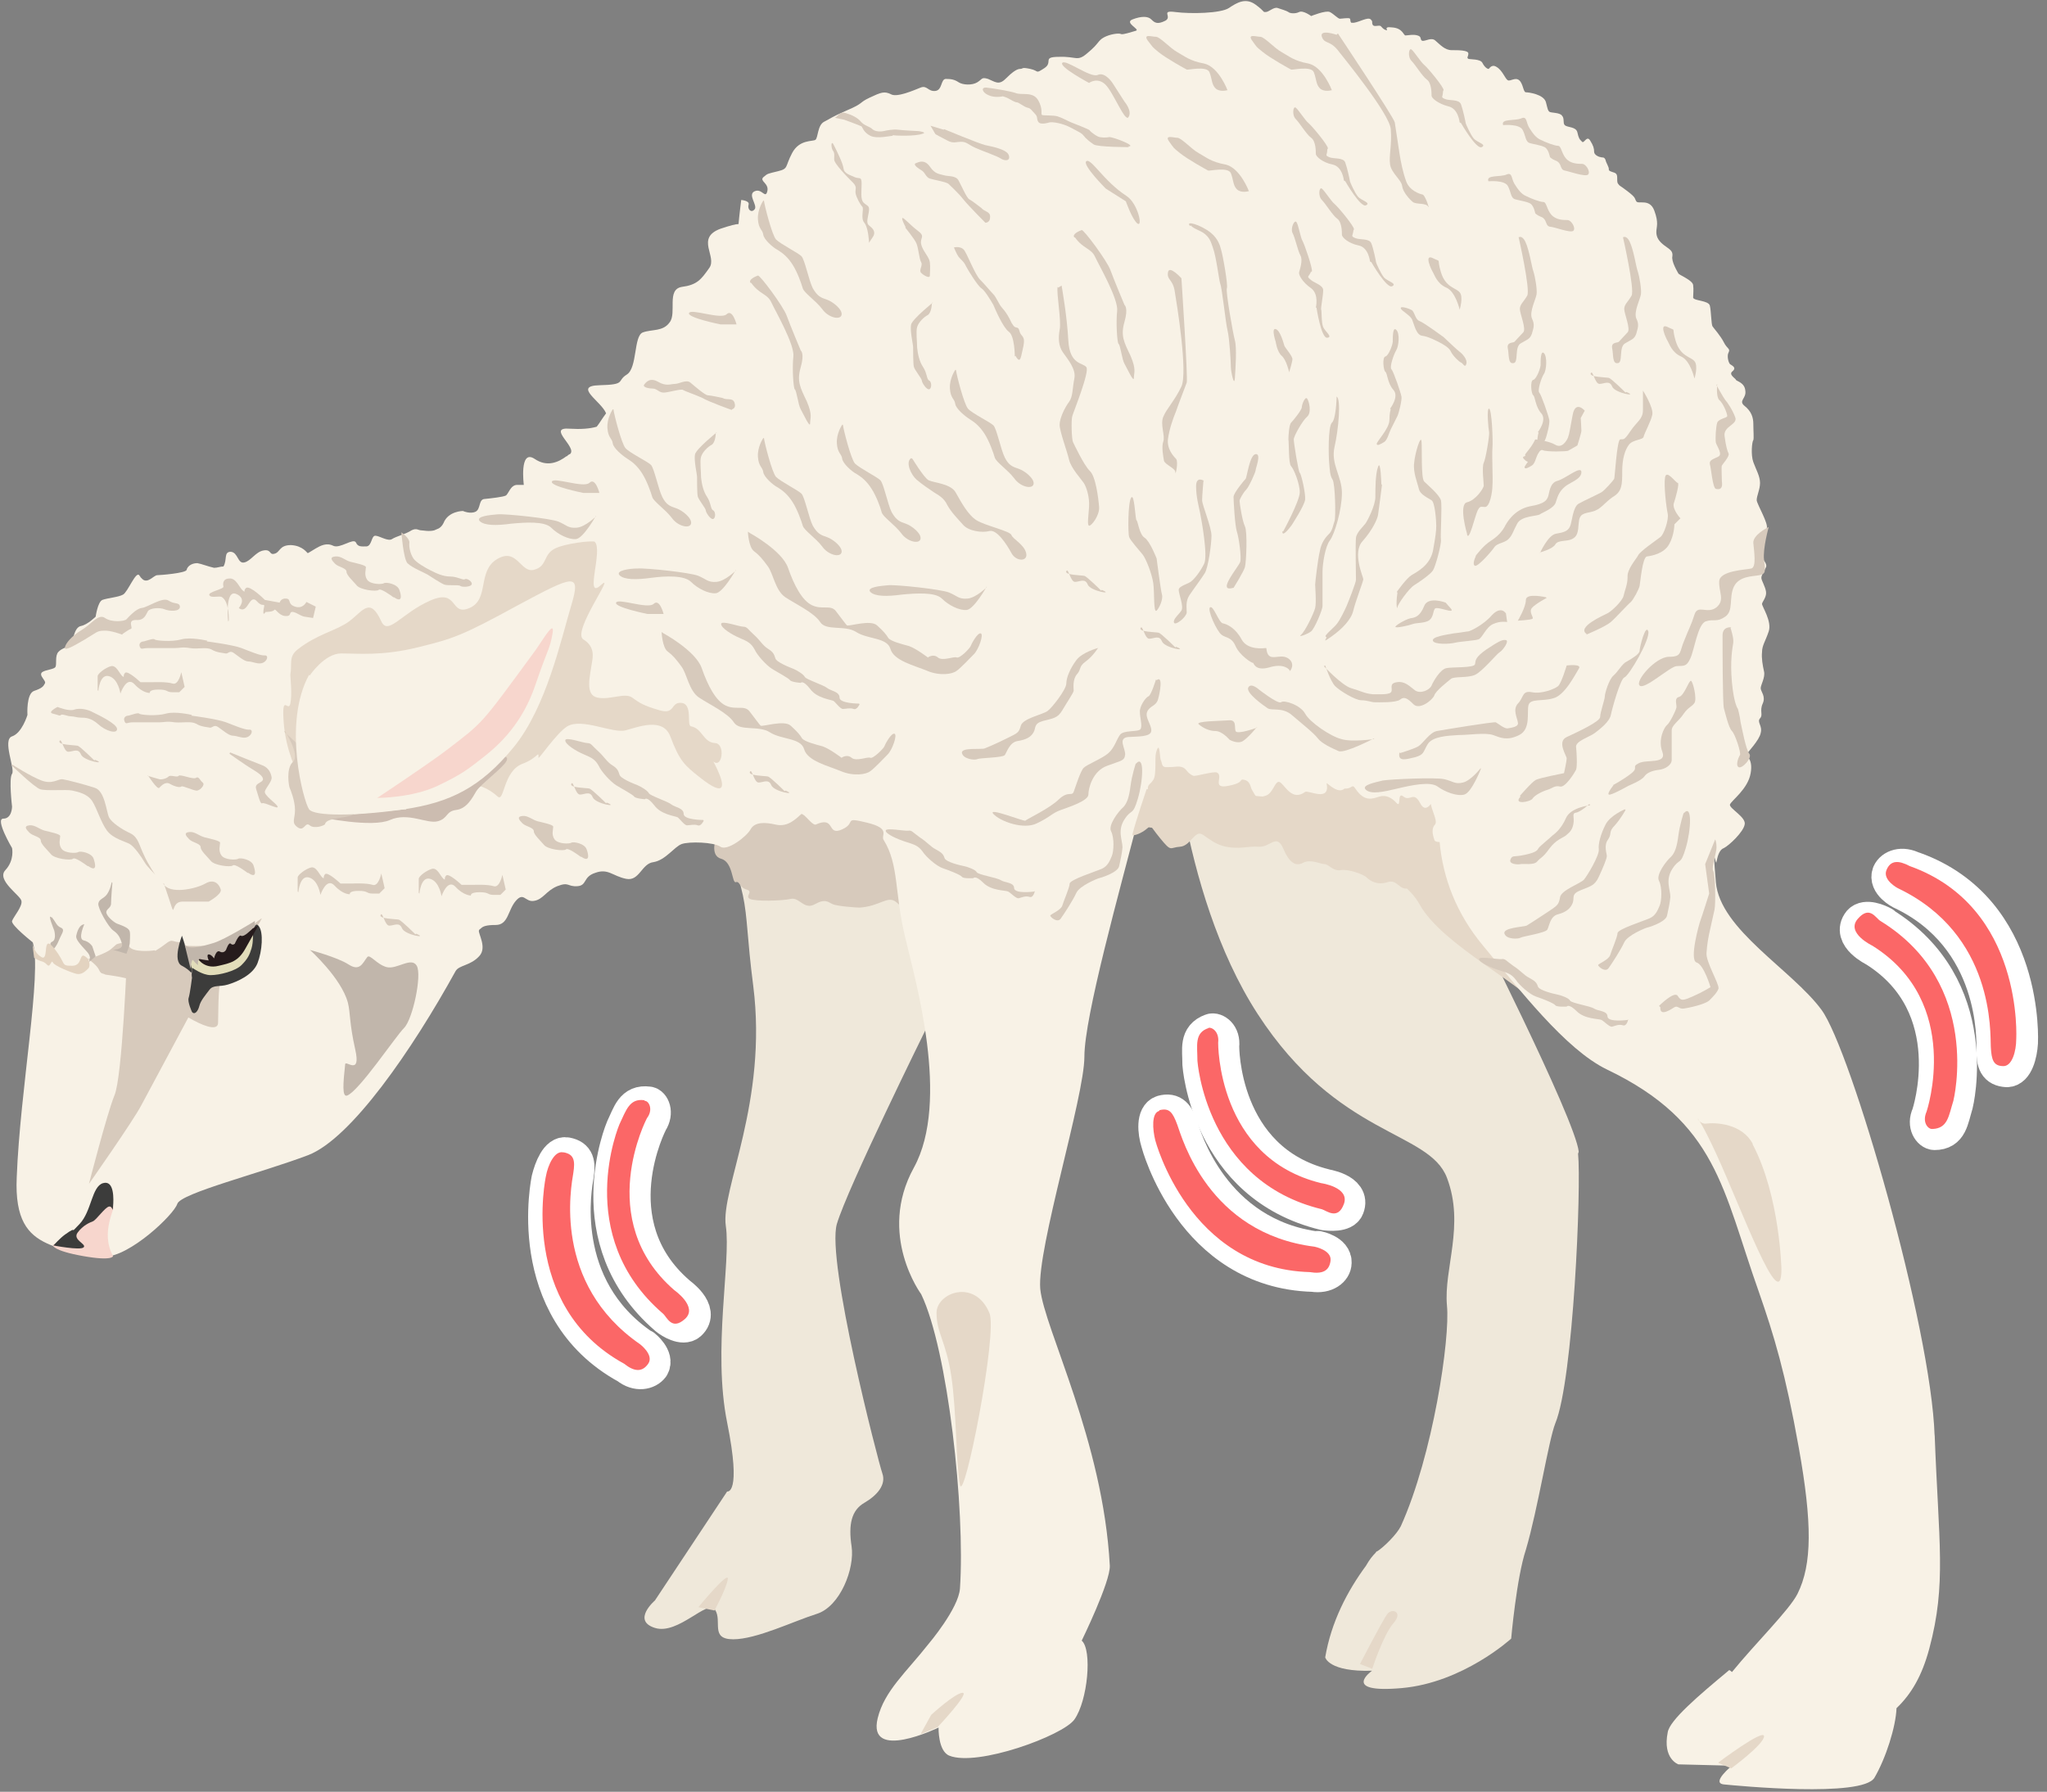 <?xml version="1.0" encoding="UTF-8"?>
<svg id="Livello_1" data-name="Livello 1" xmlns="http://www.w3.org/2000/svg" version="1.1" viewBox="0 0 306 267.9">
  <rect x="0" y="0" width="306" height="267.9" fill="#808080" stroke="none"/>
  <defs>
    <style>
      .cls-1 {
        fill: #ccbcb0;
      }

      .cls-1, .cls-2, .cls-3, .cls-4, .cls-5, .cls-6, .cls-7, .cls-8, .cls-9, .cls-10, .cls-11, .cls-12 {
        stroke-width: 0px;
      }

      .cls-2 {
        fill: #d7cabc;
      }

      .cls-3 {
        fill: #3c3c3b;
      }

      .cls-4 {
        fill: #f7d6cd;
      }

      .cls-5 {
        fill: #f8f2e6;
      }

      .cls-6 {
        fill: #e5d8c8;
      }

      .cls-7 {
        fill: #fb6767;
      }

      .cls-13 {
        fill: none;
        stroke: #fff;
        stroke-linecap: round;
        stroke-linejoin: round;
        stroke-width: 5.3px;
      }

      .cls-8 {
        fill: #261b1c;
      }

      .cls-9 {
        fill: #efe8da;
      }

      .cls-10 {
        fill: #c1b6ab;
      }

      .cls-11 {
        fill: #e2ddba;
      }

      .cls-12 {
        fill: #e3d3c0;
      }
    </style>
  </defs>
  <g>
    <path class="cls-13" d="M101.3,193.4c-12.1-10.5-4.1-25.7-4.1-25.7.9-1.4.2-2.6-.3-2.6-2.3-.3-2.7,1.5-3.7,3.6,0,0-7.1,16.6,6.5,28.3.6.5,2.4,1.6,3.3.8,2-1.8-1.6-4.3-1.6-4.3Z"/>
    <path class="cls-13" d="M96.1,201.4c-13.3-9-10.2-24.3-10-25.6.3-1.9.1-2.8-1.4-3.1-1.3-.3-2.2,2-2.6,3.6,0,0-4.2,19.3,11.7,28,1.5,1.2,3,.8,3.6,0,.8-1.3-1.2-2.9-1.2-2.9Z"/>
    <path class="cls-13" d="M198,177.4c-15.6-3.9-15.4-21-15.4-21,.2-1.7-1-2.4-1.5-2.2-2.2.8-1.7,2.6-1.7,4.9,0,0,1.2,18,18.6,22.2.7.1,2.9.3,3.3-.8,1-2.5-3.4-3.1-3.4-3.1Z"/>
    <path class="cls-13" d="M197,186.8c-15.9-2-20.1-17-20.5-18.2-.6-1.8-1.2-2.6-2.7-2.2-1.3.4-1.1,2.8-.6,4.4,0,0,5,19.2,23.1,19.7,1.9.3,3.1-.7,3.1-1.7.1-1.6-2.4-2.1-2.4-2.1Z"/>
    <path class="cls-13" d="M281.5,138.2c-.7-.4-2.6-1.2-3.4-.3-1.7,2.1,2.2,4,2.2,4,13.6,8.5,8.1,24.8,8.1,24.8-.7,1.5.2,2.6.8,2.6,2.3,0,2.4-1.9,3.1-4.2,0,0,4.4-17.5-10.9-26.9Z"/>
    <path class="cls-13" d="M286,130c-1.7-.9-3.1-.3-3.5.6-.6,1.5,1.7,2.7,1.7,2.7,14.5,6.8,13.9,22.3,13.9,23.7,0,1.9.3,2.8,1.9,2.9,1.3,0,1.9-2.3,2-4,0,0,1.1-19.8-15.9-25.9Z"/>
  </g>
  <path class="cls-7" d="M96.4,164.6c.6,0,1.3,1.3.3,2.6,0,0-8,15.2,4.1,25.7,0,0,3.6,2.5,1.6,4.3s-2.7-.3-3.3-.8c-13.6-11.7-6.5-28.3-6.5-28.3,1-2.1,1.5-3.9,3.7-3.6Z"/>
  <path class="cls-7" d="M84.3,172.3c1.5.3,1.7,1.2,1.4,3.1s-3.2,16.5,10,25.6c0,0,2.1,1.6,1.2,2.9s-2.1,1.2-3.6,0c-15.9-8.7-11.7-28-11.7-28,.3-1.7,1.3-3.9,2.6-3.6Z"/>
  <path class="cls-7" d="M180.6,153.7c.5-.2,1.7.5,1.5,2.2,0,0-.2,17.2,15.4,21,0,0,4.3.6,3.4,3.1s-2.6,1-3.3.8c-17.4-4.2-18.6-22.2-18.6-22.2,0-2.3-.5-4.2,1.7-4.9Z"/>
  <path class="cls-7" d="M173.3,166c1.5-.4,2,.3,2.7,2.2s4.6,16.2,20.5,18.2c0,0,2.6.5,2.4,2.1s-1.3,2-3.1,1.7c-18.1-.5-23.1-19.7-23.1-19.7-.4-1.6-.6-4.1.6-4.4Z"/>
  <path class="cls-7" d="M288.8,168.8c-.6,0-1.5-1-.8-2.6,0,0,5.5-16.3-8.1-24.8,0,0-4-1.9-2.2-4s2.7-.1,3.4.3c15.3,9.4,10.9,26.9,10.9,26.9-.7,2.2-.8,4.1-3.1,4.2Z"/>
  <path class="cls-7" d="M299.5,159.4c-1.5,0-1.8-.9-1.9-2.9s.6-16.8-13.9-23.7c0,0-2.3-1.2-1.7-2.7s1.8-1.5,3.5-.6c17.1,6.1,15.9,25.9,15.9,25.9,0,1.7-.6,4.1-2,4Z"/>
  <g>
    <path class="cls-9" d="M104.4,116.4c8.7,19.9,6.3,16.3,8.2,31,2.2,17.4-4.9,30.5-4.1,35.9.8,5.4-2,18.5.2,29.4,2.2,10.9,0,10.3,0,10.3l-10.8,16.3s-3.5,3,0,4.1c3.5,1.1,7.9-4.4,9-2.7s-.8,4.4,2.7,4.4,9-2.7,12.5-3.8c3.5-1.1,5.7-6.8,5.2-10.1s0-5.4,1.9-6.5,3.3-2.7,2.7-4.4-8.4-31.8-6.8-37.3c1.6-5.4,13.3-29.1,13.3-29.1l1.6-45.2h-19.9l-15.8,7.6Z"/>
    <path class="cls-2" d="M107.1,125.1s-1.1,2.8.7,3.3,1.6,3.7,2.2,3.5.5.8,1.6,1.1-.3,1,.5,1.4,4.8.3,6.1,0,2,1.7,3.6.8,2-.3,2.7,0,3.5.5,4,.5c3.1-.2,4.2-1.9,5.5-.8,2.5,2.2,2.1.6,2.1.6,0,0,1.6,4.6,1.6,3.7s-3.7-17.3-3.7-17.3l-7.1-.9-7.7-3-9.2,4.6-2.9,2.3Z"/>
    <path class="cls-9" d="M236,172.2c-.5-4.9-16.5-36.4-16.5-36.4l5.5-30.5h-50.1s1.1,27.8,13.1,46.3c12,18.5,25.6,17.4,28.3,24.5,2.7,7.1-.5,13.6,0,19.1.5,4.9-2.1,22.4-6.9,33-.6,1.2-2.5,3.1-3.6,3.8,0,0,0-.1,0-.1,0,0-.1.2-.2.3-.4.4-.9,1-1.4,1.9-2.8,3.8-5.2,8.4-6.1,13.7,0,0,.5,2.2,7,2,0,0-4.8,3.4,4.4,2.6,9.2-.8,16.4-7.4,16.4-7.4,0,0,.8-9.1,2.2-13.3,1.8-6.1,3.4-16.4,4.4-18.9,2.7-6.5,3.9-35.4,3.4-40.3Z"/>
    <path class="cls-6" d="M165.6,120.3s6,4.6,7.6,3.2,33.3,1.5,39,11.7c3.4,6.2,15.8,12,19.4,16.8,1.3,1.7,1.7-4.9,1.7-4.9l-9.3-31.4-12.5-12.4-36.7-2.5-9.3,19.4Z"/>
    <path class="cls-5" d="M289.2,214.7c-.5-16.3-12.5-57.7-16.9-63.7-4.4-6-15.2-12-15.8-19.1s0-2,.1-3.1c.2-1,.5-1.8,1.1-2,.8-.4,2.9-2.4,3.1-3.5.3-1.1-2.3-2.4-2.2-3,0,0,0,0,0,0,.2-.6,2.7-2.3,3.1-4.7.4-2.3-.8-2.5-.6-2.8h0c.1-.3,1.9-2.1,2.1-3.2.3-1.1-.6-1.6-.1-2.2.5-.5-.1-1.1.4-2.2.5-1.1-.3-1.8-.3-2.3,0-.5.7-1.6.5-2.5-.2-.9-.4-2-.3-2.9,0-1,.5-1.6,1-3.1s-1-3.7-1-4.1c0-.3.7-1,.6-1.8-.1-.8-.7-1.7-.7-2.1,0-.4.4-1,.7-1.6.2-.5-.4-1-.8-1.8,0,0,0-.2,0-.3,0-.2,0-.5,0-.7.1-1.1.7-2.4.9-3,.3-.7-1.4-3.5-1.5-4.2,0-.7.5-1.6.5-2.6s-.6-2-1-3.1-.2-3.1,0-3.3c.1-.3,0-1.4,0-2.4s-.3-1.9-1.3-2.7c-1-.8.3-1.1.1-2.3-.1-1.2-1.3-1.4-1.4-1.6,0-.2-1.2-.8-.5-1.3.6-.5,0-.8-.3-1-.3-.1-.6-1.3-.3-1.8.3-.6-.2-.5-.7-1.5s-1.5-2.1-1.7-2.4c-.2-.3-.2-2.3-.4-3.1-.2-.8-2.4-.7-2.5-1.2,0-.5.1-1.2,0-1.9s-2.1-1.5-2.2-1.7c-.1-.2-1.1-1.8-.9-2.6.1-.8-.4-1-1.2-1.6-.8-.6-1.2-1.2-1.2-2,0-.8.4-1.3-.3-3.2-.7-1.9-2.4-.9-2.7-1.4s0-.5-1.3-1.5c-1.3-1-1.1-.7-1.4-1.1-.3-.3,0-1.2-.3-1.5-.2-.3-1.2-.3-1.1-.7,0-.4-.4-.9-.5-1.4-.2-.5-.5-.3-.7-.4-.2,0-1-.3-1-.8,0-.5-.1-.9-.6-1.7-.5-.8-.9.5-1.2.2-.4-.4-.5-.5-.7-1.4s-1.5-.7-1.9-1.1c-.3-.3,0-1-.4-1.4-.3-.5-1.7-.4-1.9-.6-.2-.2-.2-.2-.5-1.4-.3-1.2-2.6-1.5-3-1.5s-.4-1.3-1-1.8c-.6-.5-1.3.2-1.7,0-.4-.2-.8-1.5-1.7-2-.8-.5-1.1.4-1.2.3-.2,0-.6-.3-.9-.9-.3-.6-1.8-.5-2.1-.6-.3-.2,0-.3,0-.8,0-.5-1.5-.5-2.5-.5s-1.7-.8-2.4-1.4c-.6-.6-1.5.1-2,0-.4-.2,0-.6-.7-.8-.6-.2-1.5,0-1.8,0-.3,0-.4-1.1-2-1.2-1.5-.2-.4.6-.9.4-.4-.1-.6-.4-.8-.6-.3-.2-1,.2-1.2-.2-.2-.4.1-.4-.3-.8-.4-.4-1.7.4-2.5.5,0,0,0,0,0,0-.1,0-.3,0-.4,0-.2-.2-.1-.5-.2-.6-.1-.2-1.2,0-1.5,0s-.9-.7-1.5-1c-.6-.3-2.8.6-2.8.6,0,0-1.2-.9-1.8-.6-.6.3-1.4.2-1.6,0-.3-.2-1-.4-1.6-.6-.6-.2-1.3.6-1.8.6-.5,0,0,0-1.5-1.1s-2.8-.3-4,.5c-1.2.8-5.7.9-8,.6-2.3-.3-.4.7-1.5,1.3-1.2.6-1.6.3-2.1-.2s-1.5-.5-2.8,0c-1.3.5,1.2,1.5.5,1.7s-1.9.6-2.2.5c-.3-.2-1.7,0-2.6.5s-.7.9-2.4,2.3c-1.6,1.4-1.6.5-4.3.6-2.6,0-.8.8-2.2,1.7-1.4.9-.7.4-2.1.1-1.4-.3-1,0-1.5,0s-1.2.5-2.2,1.5c-1,1-1.6.4-2.6,0-1-.3-.8,0-1.6.5-.8.5-2.2.4-2.8,0-.6-.4-1.1-.5-1.9-.5s-.5,1.7-1.6,1.8-1.2-.9-2.2-.5c-1,.4-3.5,1.5-4.4,1-1-.5-1.5-.3-3.2.5s-.8.8-3.4,1.9c-2.5,1.1-2.4,1.2-3.4,1.7-1,.5-.9,2.4-1.3,2.7s-2.4-.1-3.5,2c-1.1,2.1-.5,2.3-2.1,2.7s-1.5.3-2.2.9c-.6.6.9.9.6,2.1-.3,1.2-.8-.5-1.9,0-1.1.5.5,2.1,0,2.7s-1.1,0-.9-.7c.2-.6-1.1-.7-1.1-.7,0,0-.3,2.4-.4,3.6-.4,0-1.2.2-2.7.7-3.8,1.4-.4,4.2-1.7,5.9-1.2,1.7-1.8,2.5-4.1,2.8-2.3.4-.7,3.9-1.8,5.3-1,1.4-2.6,1-4,1.5-1.4.5-.8,5.3-2.4,6.3s0,1.5-4.1,1.6c-4,.1.3,2.4,1,4.2-.6.8-1,1.5-1.4,2-1,.3-2.4.4-4,.3-3.6-.3,1.2,2.8,0,3.8,0,0-.1,0-.2.1,0,0-.2.1-.2.2,0,0,0,0-.1,0-1.2.9-2.9,1.7-4.8.4-2.3-1.5-1.6,3.9-1.6,3.9,0,0,0,0,0,0,0,0,0,0-1,0-1,0-1.3,1.4-1.7,1.6,0,0,0,0,0,0-.4.2-2.1.4-3.1.5-1,0-.6,1.5-1.4,1.9,0,0,0,0,0,0-.8.4-1.9-.1-1.9-.1,0,0-2.2,0-2.9,1.8-.2.4-.4.6-.7.8-.2.1-.5.2-.7.3-.8.2-1.6,0-1.9,0-.5,0-.7-.4-1.5,0-.7.5-2.3.9-2.9,1.3-.6.4-1.9-.5-2.5-.5-.6,0-.5,1.5-1.3,1.6-.8,0-1.3.1-1.6-.6-.4-.7-2.4,1-3.4.5s-1.9,0-2.6.4-1.1.7-1.2.7c-.1,0-.7-1.1-2.5-1.2-1.8,0-1.6,1.1-2.5,1.3-.8.2-.4-.7-1.6-.5s-1.9,1.6-2.9,1.8c-1,.2-.9-1.5-2-1.6-1.1,0-.5,1.2-1.1,2.2,0,0,0,0,0,0-.5,0-.9.2-1.4.2-.9-.2-1.9-.6-2.5-.7-.9,0-1.5.5-1.6,1s-4,.8-4.4.8c-.5,0-1.4,1.3-2.2.6-.7-.7,0,0-.5-.6-.5-.6-1.7,2.5-2.4,2.9s-2.3.5-3.1.8c-.7.3-1,2.5-1,2.5,0,0-1.2,1.2-2.2,1.4-1.1.2-1.2,2.5-1.5,2.8s-1.4.5-1.9,1.1c-.5.6-.2,1.8-.4,2.2s-1.4.4-2,.8c-.6.5.7,1.3.4,1.7-.2.4-.4.7-1.6,1.1-1.2.4-1,3.6-1,3.6,0,0-.8,2.7-2.3,3.2s.5,4.9,0,5.6,0,4.9,0,4.9c0,0,0,1.8-1.3,1.8-1.3,0,1.3,4.4,1.3,4.4,0,0,.4,1.8-1,3.3-1.4,1.5,2.3,3.8,2.4,4.6.2.8-1.2,2.4-1.4,3s3.1,3.2,3.1,3.2c1.4,4.6-1.9,22-2.4,35.1-.3,6.4,1.7,8.6,4.5,9.9s6.7,2,8.6,2c3.8,0,10.4-6.3,10.9-7.9s12.5-4.6,19.6-7.3c6.4-2.5,15.5-15.7,22-27.5,0,0,0,0,0,0,.5-.9,2.2-.8,3.5-2.2,1.3-1.3-.2-3.5,0-3.9,0-.1.2-.2.3-.3.3-.3.8-.5,2.2-.5,1.9,0,1.8-2.2,3-3.6,1.2-1.4,1.4.2,2.7,0,1.4-.2,1.8-1.5,3.5-2.2,1.8-.7,1.5.1,3,0,1.5-.1.8-1.4,2.7-2,1.9-.7,2.6.5,4.6.9,2,.4,2.3-2.3,4.1-2.5,1.8-.3,3.1-2.3,4.2-2.7s4.8-.3,5.8.4,3.9-1.5,4.5-2.6,2.1-1.1,3.8-.7c1.8.4,3-.9,3.8-1.6.5,0,1.5,1.6,2.1,1.6,3.1-1.4,1.6,1.8,4,.7,2.2-1,0-1.9,3.7-1s2,1.9,2.5,2.6c2.3,3.7,1.6,7.9,3.2,14.5,1.5,6.4,6.8,24.5,1.3,34.5s1.1,18.9,1.1,18.9c4,8.3,6.6,32.2,5.8,44-.2,3-4.7,8.3-4.7,8.3-3.3,4.2-6.6,7-7.6,11.1-1.6,6.6,9.1,1.4,9.1,1.4,0,0-.1,3.5,1.6,4.2,4.2,1.7,17-3,18.7-5.4,2-2.8,2.7-10.4,1.1-11.8,0,0,4.3-8.8,4.2-11.2-1-18.7-9.8-35.4-10.4-41.4-.5-6,6.6-28.7,6.6-34.7s5.2-24.6,8.4-36.9c.3-.2.6-.4.7-.5.7-.4.5-1.4.4-2.4s.3-.8.8-1.6c.5-.7.2-3.3.4-4,0,0,.2-.9.4-.8.2.4.2,1.5.3,1.8.3.5,0,1.2,1.1,1.1,1.2,0,1.4-.2,2.1,0,.7.2.7.9,1.7,1.3.3.1,3-.7,3.5-.5,1.1.5-.9,2.5,1.7,2s1.5-1.1,2.4-.9.9,1,1.1,1.4c.9,1.6.7,1.3,2,1,1.3-.3,1.5-2.6,2.3-2,.8.6,1.8,2.8,3.7,1.4.5-.3,3.8,1.6,3.2-1.3.2,0,1.7,1.7,2.7.8,1.1.1,1.1-.8,1.6,0,1.4,2.1,2.6,1.5,3.6,1.2,1-.3,1.9.2,2.6,1,.7.7,0-1.8,1-1s1.5-.9,2.5,1c1,2,2.3-1.1,1.7-.5s1.1,3.1.5,3.7c-.5.5-.4,1.4-.1,2.2,0,.3.4.4.8.4.5,5.4,2.5,10.7,6.5,15.5,5.4,6.5,12.3,15.5,18.5,18.5,16.5,7.9,17.3,18,22.7,33.2,2.3,6.6,4,12.2,6,23.4s2,17.4-.2,21.8c-1.2,2.4-6.3,7.4-9.8,11.7-.2-.2-.4-.3-.4-.3-4.7,3.9-8.9,7.5-9.2,9.3-.8,4,1.6,4.8,1.6,4.8l8,.2s-3.2,2.6-1.2,2.8c2,.2,20.7,2,22.5-1,1.7-2.9,3.2-7.6,3.3-10.4,2.2-2.1,3.8-4.8,4.9-8.9,2.6-9.7,1.4-15.8.8-32.1Z"/>
    <path class="cls-6" d="M169.3,124.9s.8,0,1.9-.8.4-1,2.2,1.2,1.4,1.4,3,1.3,2.2-2.6,3.4-1.8,2.2,1.7,4.1,1.9,2.6-.2,4.3-.1,2.6-2,3.6.2c.9,2.2,1.9,2.8,3,2.2s2.6.2,3.2.2,1.3,1.1,2.4.9,3.4.6,3.9,1.1,1.6,1.2,3.1.7,1.8,1.3,3.1.9,2.4-.9,2.2-1.7-3-7.3-3-7.3l-18.7-4.5-14.8-1.3h-4.8c0,0-1.7,5-2.1,6.7Z"/>
    <path class="cls-2" d="M13.2,143.4s2.6-.8,3.4-1.5l.8-.7s1.3-.6,1.9.3c.5.9,3.2.7,3.7.6s-.3.4.8-.3,1.5-1.3,2.1-1.1,1.3.2,1.3.2v.4c-.1,0,.9.4,6.9-.1.5,0,5.4-4.5,5-3.8-1.1,2.2-3.4,3.8-4.7,5.7-1.9,2.7-1.7,5.4-1.8,9.8,0,2.3-6.5-1.6-10-4.9-2-1.9-6.8-2.2-6.9-2.3-.3-.2-.6,0-.9-.7s-1.6-1.6-1.6-1.6Z"/>
    <path class="cls-10" d="M46.3,142s4.7,4.2,5.7,7.9c.4,1.6.2,3,1.1,7s-1.4,1.6-1.5,2.2c-.3,2.8-.5,5,.3,4.7,1.8-.7,7.2-8.8,8.5-10.1,1.3-1.3,2.7-7.9,1.9-9.3s-3,.6-4.5.2-2.5-2-2.9-1.5c-.7.9-1.1,2.2-2.8,1.1s-5.9-2.2-5.9-2.2Z"/>
    <path class="cls-6" d="M44.5,115.6s-1.8-3.3-2.1-7.7.7-1.3,1-2.7,0-3.9,0-4.3c.3-1.7-.3-2.7,1.1-3.8,2.9-2.3,5.8-2.8,7.7-4.2,2.1-1.6,3.1-3.7,4.8,0,1,2.2,3-1.2,7.3-3.1s2.9,2.4,5.9,1.1,1.1-5.5,4.1-7.3,3.5,2.1,5.5,1.6,1.4-2.2,3-3.1,5.8-1.3,6.1-1.1c1.3,1.2-1.6,8.8.9,6.5s-4.4,7-2.6,8.1,1.4,2.7,1.3,3.4c-.3,2.1-1.1,4.9.8,5.3s4.1-.8,5.2,0,1.7,1.2,4.1,1.9,1.6-1.3,3.3-1.1.7,3.4,1.4,3.5c1.7.3,1.8,2.4,3.6,2.5s.9,5.2-1,1.8c-2.7-4.9,6.7,9.6-1.2,3.4-2.4-1.9-3.1-2.5-4.5-6.2-1.1-2.9-4.8-1.4-6.7-.9s-6.5-1.9-8.7-.6c-1.6,1-4.3,5-4.3,4.7,0-1.2,0,0-2.4.9-2.9,1.1-2.7,5.8-3.7,4.9-5.7-5.2-13.5,1.8-13.5,1.8l-16-5.4Z"/>
    <path class="cls-1" d="M60.5,121.1s3.1-1.9,4.8-2.8,4.6-1.7,5.5-2.4,1.2-2.6,2.6-2.7,2.8-.4,2.3.6-3.9,3.5-4.5,4.5-1.4,2.6-3,2.8-1.2,1.3-2.8,1.7-4.4-1.4-7.1-.2-10.3-.4-10.3-.4l12.6-1.2Z"/>
    <path class="cls-2" d="M42.6,109.3s2.3,3.6,1.2,4.6-.6,3.7-.5,3.9.8,1.9.8,3.3-.6,1.9.4,2.6,1.1-.9,1.8-.3,2.3,0,2.3-.2c.2-1.1,4.2-.8,4.5-1.7s-5.2-1.1-5.8-4.3-1-3.7-1.1-4.1-3.7-3.7-3.7-3.7Z"/>
    <path class="cls-5" d="M46.3,101s2.2-3.3,4.7-3.3,6.1.4,11.4-.9,6.6-1.7,15-6.3c8.4-4.5,9.5-5,8,0-1.5,5-3.7,15.2-8.6,21.2s-9.5,8.3-16.4,9.3-13.4,1.1-14.2,0-4-12.8,0-20.1Z"/>
    <path class="cls-4" d="M56.4,119.3s7.4-4.9,10.3-7.1c5.6-4.3,5-3.6,13-14.5,1.1-1.4,3.3-5.4,2.9-3s-.7,2.2-2.6,7.8-5.3,8.8-7.6,10.6-3.2,2.6-7,4.4c-3.8,1.8-8.9,1.8-8.9,1.8Z"/>
    <polygon class="cls-11" points="29.7 145.9 28.3 144.5 29.2 142.6 34.3 142.4 37.8 139.4 38.5 140.9 36.4 144.9 32 146.8 29.7 145.9"/>
    <path class="cls-3" d="M28.7,151.3s-.7-1.5-.5-2.1c.2-.6.5-3,.5-3,0,0-.1-.5,0-1v-.5c.1,0,1.5,1.1,2.8,1.1,1.3,0,3.7-.6,4.6-1.5.9-.9,1.2-1.5,1.5-2.5.3-1,.2-2.4.2-2.4,0,0,.3-1.8.9-.9.7.9.5,3.7-.2,5.5-.7,1.8-3.1,2.8-4.4,3.2s-2.2,0-2.8.8-1.3,1.6-1.5,2.4c-.2.8-.7,1.4-1.1.9Z"/>
    <path class="cls-8" d="M29.4,143.1s1,1.9,3.3,1.3c1.7-.4,2.9-.6,4-2.6.3-.5,1.9-3.4,1.9-3.4,0,0-4.9,2.4-5.7,2.8s-3.6,1.9-3.6,1.9Z"/>
    <path class="cls-3" d="M27.2,139.9s-1.5,3.8,0,4.5c1.5.8,1.3,1.3,1.5.8.1-.5-1.5-5.3-1.5-5.3Z"/>
    <path class="cls-10" d="M27.5,140.8l1,4.1s.1-1.7.4-1.3.7.7.7.7c0,0-.1-1,.3-.9s1.3.2,1.3.2c0,0-.4-.9,0-.9.4,0,.8.6.8.6,0,0,.3-1.4.9-1,.6.3.9-.3.9-.3,0,0,.4-1.2.7-.9s.6,0,.6,0c0,0,.6-1.4.9-1.2s.9-.3.9-.3l.7-.6.5-.6v-.7c0,0-4.5,2.8-6.2,3.3s-4.3,1.3-4.4-.2Z"/>
    <path class="cls-2" d="M172.8,101.6s-.7,2.3-1.1,2.5c-.5.2-1.4,1.6-1.3,2.4,0,.8.4,2,.1,2.5s-2.6.1-3.1.9c-.5.7-.8,1.9-1.7,2.7-.9.8-3.2,1.7-3.7,2.2s-1.2,2.8-1.5,3.6c-.3.7-.8-.2-2.2,1.1-1.4,1.4-4.9,3-5,3.2s-5.8-2.1-4.8-1c1,1.1,4.5,2.4,6.5,1.4,2.1-1,2.2-1.5,3.6-2,1.4-.5,4.1-1.4,4.1-2.3s.6-3.5,2.8-4.3c2.1-.8,2.6-.7,2.7-1.7,0-1-1.1-2.4.4-2.6,1.5-.1,3.4,0,3.5-.9.1-.9-1-2-.6-2.9.4-.9,1.3-.8,1.6-1.8s.8-3.7-.2-2.9Z"/>
    <path class="cls-2" d="M216.1,90.1s-2.6-1-3.2.5c-.6,1.5-1.3,1.7-1.8,1.8-.6,0-2.4,1-2.5,1.3s2.1-.2,2.6-.4,1.9-.1,2.5-.6c.6-.5.5-1.3.8-1.7.4-.4,3.1.9,2.4,0l-.8-.9Z"/>
    <path class="cls-2" d="M220.6,83.1s1.1-1.5,2.2-2.2,1.7-1.4,2.1-2.1c.3-.6,1.4-2.6,3.8-3.1,2.4-.4,2.5-1,2.7-1.4s.2-2.1,1.4-2.4,3.6-2.4,3.6-1.3-1.9,1.6-2.5,2.2c-.7.6-1,1.2-1.3,2.2-.2,1-2,1.6-2.4,1.9s-2.8.2-3.4,1.4c-.6,1.1-.7,1.7-1.3,2.3-.6.6-1.7.6-2.1,1.2-.4.6-2.4,2.9-2.9,2.8-.5-.2.1-1.4.1-1.4Z"/>
    <path class="cls-2" d="M230.2,82.7s1.2-2.7,2.4-2.9,1.8-.4,2.1-1.1c.3-.6.4-2.9,1.3-3.4.9-.5,2.9-1.4,3.4-1.7s1.8-1.8,1.9-2,.4-5.8.9-5.9.5.3,1.5-1.2c1-1.5,1.9-1.8,1.9-3.2s0-2.9,0-2.9c0,0,1.6,2.5,1.4,3.6-.2,1-1.2,2.8-1.3,3.3s-1.6.4-2.2,1.2c-.6.8-1,2.1-1,4,0,1.9,0,3-1.4,3.8-1.3.9-1.8,1.9-3.1,2.2s-1.9.3-2,1.7c-.1,1.4-.2,2-1,2.4-.8.4-2.1.1-2.5.8s-2.3,1.2-2.3,1.2Z"/>
    <path class="cls-2" d="M256.7,57.4s-.2,1.9.3,2.4c.6.5,1.2,2,1.2,2.4,0,.3-1.3.4-1.5,1s-.3,2.4-.2,3c.2.6,1.1,1.8.3,2.1-.8.4-1.3.5-1.2,1.1.2.6.4,3.5.9,3.7.9.2,1-.4.9-1.1,0-.8-.1-2.2,0-2.4s1.2-1.4,1-1.8-.4-1.1-.6-2.6c-.2-1.5,2-1.7,1.6-2.8-.4-1.1-1.2-2.3-1.5-2.6-.3-.4-1.3-2.2-1.3-2.2Z"/>
    <path class="cls-2" d="M224.8,18.7s2.3-.2,2.8.7c.5.9.4,1.8,1.1,2,.7.2,1.6.3,2.2.6s.8,1.5.8,1.5c.7.6.9.4,1.3.8.4.4.3,1.1.9,1.2s3.1,1,3.5.6c.4-.4-.3-1.6-.9-1.6-.6,0-1.7,0-2.4-.8-.7-.8-.7-1.9-1.2-1.9-.5,0-1.8-.5-2.6-.9-.7-.3-1.2-1-1.7-1.8s-.3-1.8-1.2-1.4c-.9.4-3.1,0-2.7,1Z"/>
    <path class="cls-2" d="M222.6,27.1s2.3-.2,2.8.7c.5.9.4,1.8,1.1,2,.7.2,1.6.3,2.2.6.6.3.8,1.5.8,1.5.7.6.9.4,1.3.8s.3,1.1.9,1.2c.6,0,3.1,1,3.5.6.4-.4-.3-1.6-.9-1.6-.6,0-1.7,0-2.4-.8-.7-.8-.7-1.9-1.2-1.9-.5,0-1.8-.5-2.6-.9-.7-.3-1.2-1-1.7-1.8-.5-.8-.3-1.8-1.2-1.4s-3.1,0-2.7,1Z"/>
    <path class="cls-2" d="M242.6,35.4s1.8,7.9,1.3,8.8c-.5.9-1.1,1.3-1.1,2s1,3,.5,3.5-1.1,1.2-1.3,1.4-1.2,0-1,1c.2.9,0,2.3.8,2.2.9,0,.1-2.5,1.2-3,1-.6,1.3-.6,1.6-1.4.2-.8.5-1.3,0-2.3-.4-1,.6-2.9.7-3.6s-.2-2.6-.5-3.5c-.2-.5-.6-3.2-1.2-4.4-.5-1-1-.6-1-.6Z"/>
    <path class="cls-2" d="M227,35.4s1.8,7.9,1.3,8.8c-.5.9-1.1,1.3-1.1,2,0,.7,1,3,.5,3.5s-1.1,1.2-1.3,1.4-1.2,0-1,1c.2.9,0,2.3.8,2.2.9,0,.1-2.5,1.2-3,1-.6,1.3-.6,1.6-1.4.2-.8.5-1.3,0-2.3-.4-1,.6-2.9.7-3.6s-.2-2.6-.5-3.5c-.2-.5-.6-3.2-1.2-4.4-.5-1-1-.6-1-.6Z"/>
    <path class="cls-2" d="M264.2,78.9s-2.2,1.1-2.1,2.3.5,3.6-.3,3.8c-.8.2-4.7.3-4.8,1.9-.1,1.6.9,2.8-.4,3.9-1.4,1.1-2.8-.5-3.3,1.1-.5,1.6-.8,2-1.5,3.8-.8,1.8-.3,2.5-2.3,2.5s-5.1,3.6-4.4,4.3c.7.7,4.5-2.8,5.5-2.9s1.5.2,2.1-1.2c.6-1.3,1.1-5.1,2.3-5.5s1.6.2,2.9-.7.5-2.8,1.3-4.5c.8-1.6,2.8-1.5,3.8-1.7,1-.2.9-.6.7-2.3-.2-1.7.7-4.9.7-4.9Z"/>
    <path class="cls-2" d="M225.1,91.7s-.7-1.2-2.1.3c-1.3,1.5-3.3,2.4-3.5,2.4s-1.2.2-2.2.3c-1.1.2-3.3.5-3.1,1.1.2.6,2.5.5,3.3.3s2.9-.3,3.5-.5,1.1-1.8,2.2-2.3,2.1-.3,2.1-.3l-.2-1.4Z"/>
    <path class="cls-2" d="M187.9,108.8s-3,1.1-3.2.5c-.2-.6.2-1.7-1-1.6s-5.1.1-4.5.6,1.5,1,2.5,1c1,0,2.1,1.3,2.1,1.3,0,0,1.2.7,2,.2.8-.5,2.1-2.1,2.1-2.1Z"/>
    <path class="cls-2" d="M189.1,96.9s-2.6.4-3.5-1.3c-.9-1.7-2.2-2.3-2.8-2.4s-1.4-2.7-1.9-2.4,1,3.6,1.7,4.1c.6.5,1.5.3,2.1,1.7.6,1.4,2.5,2.6,2.6,2.5s.2,1.3,2.4.7c2.2-.7,3.1.3,3.1.5s1-1.1-.3-1.9c-1.3-.8-3,.9-3.2-1.5Z"/>
    <path class="cls-2" d="M175.7,96.8s-2.1-2.1-2.5-2.2-3-.1-2.7-.7c.3-.6.6,1.6,1.3,1.6s1.5-.6,1.9.4c.4,1,4.1,1.6,2.1.8Z"/>
    <path class="cls-2" d="M164.6,88.3s-2.1-2.1-2.5-2.2-3-.1-2.7-.7c.3-.6.6,1.6,1.3,1.6s1.5-.6,1.9.4c.4,1,4.1,1.6,2.1.8Z"/>
    <path class="cls-2" d="M117.3,118.3s-2.1-2.1-2.5-2.2-3-.1-2.7-.7c.3-.6.6,1.6,1.3,1.6s1.5-.6,1.9.4c.4,1,4.1,1.6,2.1.8Z"/>
    <path class="cls-2" d="M90.6,120.1s-2.1-2.1-2.5-2.2-3-.1-2.7-.7c.3-.6.6,1.6,1.3,1.6s1.5-.6,1.9.4c.4,1,4.1,1.6,2.1.8Z"/>
    <path class="cls-2" d="M62.1,139.7s-2.1-2.1-2.5-2.2-3-.1-2.7-.7c.3-.6.6,1.6,1.3,1.6s1.5-.6,1.9.4c.4,1,4.1,1.6,2.1.8Z"/>
    <path class="cls-2" d="M14.1,113.7s-2.1-2.1-2.5-2.2-3-.1-2.7-.7c.3-.6.6,1.6,1.3,1.6s1.5-.6,1.9.4c.4,1,4.1,1.6,2.1.8Z"/>
    <path class="cls-2" d="M243,58.7s-2.1-2.1-2.5-2.2-3-.1-2.7-.7c.3-.6.6,1.6,1.3,1.6s1.5-.6,1.9.4,4.1,1.6,2.1.8Z"/>
    <path class="cls-2" d="M197.9,99.6s2.7,2.9,4.1,3.3,2,.8,3.2.9c1.2,0,2.6.1,2.8-.4.2-.5-.4-1.2.8-1.4s1.9.6,2.7,1.2c.8.6,2.2,0,2.5-.7.3-.7,1.3-2.4,2.2-2.6s4.2,0,4.3-.6,0-1,1.7-2.2c1.7-1.1,2.3-1.5,2.9-1.4s-.5,1.6-.9,1.8-2.6,2.9-3.7,3.4-3.1.2-3.6.6c-.6.5-2.3,1.8-2.5,2.5-.3.7-2.2,2.2-3.1,1.3-.9-.9-1.4-1.2-2-.7s-3.3.4-3.8.4c-.5,0-1.1-.3-2-.3-.9,0-3.2-1.4-3.9-2.1s-1.5-3.1-1.5-3.1Z"/>
    <path class="cls-2" d="M231.1,89.3s-3-.7-3,.4c0,1.1-1.2,3.1-1.2,3.1,0,0,2-.1,2.2-.3s-.6-1-.1-1.6,2.2-1.5,2.2-1.5Z"/>
    <path class="cls-2" d="M205.4,110.5s-3.3.5-4.9,0c-1.6-.4-4.7-2.5-5.4-3.8-.7-1.3-3.2-2.1-3.6-1.7-.5.3-3.3-1.9-3.3-1.9,0,0-1.2-1.1-1.6-.3-.4.8,2.3,2.7,2.9,3.1s2.2-.2,3.6,1c1.4,1.2,3.3,2.7,3.9,3.5.6.8,2.2,1.5,3.1,1.9s5.3-1.9,5.3-1.9Z"/>
    <path class="cls-2" d="M209.3,112.6s2-.6,2.7-1c.7-.4,1.7-2.1,2.8-2.3s8.4-1.4,8.8-1.3c.4.2,1.3,1,1.8.9s1.7-.2,1.5-.9c-.1-.7-.8-1.9,0-2.8.9-.9.6-2,2.1-1.7s3.4-.5,3.9-.9,1.3-3.1,1.3-3.1c0,0,2.4-.3,1.8.5-.5.8-2.1,4-3.8,4.4-1.6.5-3.4,0-3.7,1s.4,3.6-1.4,4.5c-1.8.9-2.8.4-3.9,0-1.2-.4-3.5,0-5.2,0-1.6.1-3.9.2-4.6,1.4-.7,1.2-.5,1.5-1.8,1.9-1.3.3-2.7.8-2.4-.7Z"/>
    <path class="cls-2" d="M221.3,114.9s-1.4,1.8-2.6,2.1-1.5-.2-2.8-.5c-1.3-.3-8,0-9.2.2-1.2.3-3.3.7-2.5,1.4s2.6.3,4.7-.2,4.9-1.1,6-.3c1.1.8,2.9,1.5,4,1.2,1.1-.3,2.5-3.9,2.5-3.9Z"/>
    <path class="cls-2" d="M243.3,152.5s-2.9.4-3-.5c0-.9-1.4-.8-2-1.2s-3.4-.8-3.6-1.2-1.4-.8-1.9-.9-2.7-.6-2.9-1.2c-.2-.6-.4-.8-1.3-1.3-.8-.4-1.3-1.1-2.4-1.8-1-.7-1.2-1.1-1.7-1s-3.4-.5-3.4,0,1.8,1.3,3.1,1.7,1.8.6,2.4,1.4c.5.8,2.1,2.2,3,2.5s2.7,1,2.9,1.3,1.7.2,1.7.2c0,0,.3-.5,1.5.7,1.2,1.2,3.3,1.1,3.7,1.3s1.2,1.1,1.6,1,1-.4,1.6-.2.8-.9.8-.9Z"/>
    <path class="cls-2" d="M154.6,133.3s-2.9.4-3-.5c0-.9-1.4-.8-2-1.2s-3.4-.8-3.6-1.2-1.4-.8-1.9-.9-2.7-.6-2.9-1.2c-.2-.6-.4-.8-1.3-1.3-.8-.4-1.3-1.1-2.4-1.8-1-.7-1.2-1.1-1.7-1s-3.4-.5-3.4,0,1.8,1.3,3.1,1.7,1.8.6,2.4,1.4c.5.8,2.1,2.2,3,2.5s2.7,1,2.9,1.3,1.7.2,1.7.2c0,0,.3-.5,1.5.7,1.2,1.2,3.3,1.1,3.7,1.3s1.2,1.1,1.6,1,1-.4,1.6-.2.8-.9.8-.9Z"/>
    <path class="cls-2" d="M248,150.4s2.3-2.3,2.8-1.5c.5.8.8.7,2.2.1,1.4-.6,2.7-1.4,2.7-1.4,0,0-1-3.4-2.1-3.7-1.1-.4.4-5.8.6-6.3s1.3-4,1.3-4l-.6-4.4,1.5-3.7s.2.4.2,1.2c0,.8-.8,3-.5,3.5s.4,4.8.2,5.8-.6,2.6-.8,3.6c-.2,1-.3,1.6-.4,2.9s1.9,4.6,1.8,5.3c-.2.6-.8,1.2-1.4,1.8-.7.6-3.1,1.1-3.8,1.2s-.9-.5-1.4-.2-2.2,1.5-2.1,0Z"/>
    <path class="cls-2" d="M236.8,61.3s-1.3-1.4-1.7.7c-.4,2.1-.5,2.9-.7,3.4s-.9,1.7-1.9,1.1c-1-.6-3-.8-3-.8-.7,1.5-1.7,2.2-1.5,2.4s-.9,0,.1.8,1.9-1.9,2.5-1.6,3.6.2,3.8.1,1.4-.8,1.4-.8c0,0,.6-1.9.6-2.2s-.1-1.9-.1-1.9l.6-1.1Z"/>
    <path class="cls-2" d="M227.2,119s1.8-2.1,2.4-2.4,4.2-1,4.2-1c0,0,.4-1.8.4-2.2,0-.4-1.5-2.5,0-3.2s5-2.3,5-3c0-.7.7-2.6.7-3.1,0-.4.6-2.5,1.3-3.1.7-.6,1.3-1.8,2-2.1.7-.4,1.9-1.1,1.9-1.6s.9-4.1,1.3-2.9c.3,1.2-2.9,6.7-3.6,6.9-.6.3-1.8,4.6-2,5.6-.2,1-1.6,2.1-2.4,2.7-.8.6-2.9,1.2-2.8,2.1.1.8.2,2.9,0,3.4-.2.4-1.6,2.7-2.4,2.5s-1.2.3-1.9.5c-.7.2-1.9.8-2.2,1.3s-3,1-1.8-.3Z"/>
    <path class="cls-2" d="M237.7,120.4s-2.9.3-3.6,1.9c-.7,1.6-1.6,2.3-2,2.6-.4.4-1.9,1.6-2.1,1.9-.2.3-.2.6-2,1-1.8.4-1.9,0-2.2.7s1,.8,1.5.7,2,.2,2.5-.4.8-.5,1.8-1.9c1-1.4,2.2-1.7,2.5-2s.9-.6,1.1-1.7c.2-1-.3-1.6.4-1.7s2-1.3,2-1.3Z"/>
    <path class="cls-2" d="M242.9,121s-2.2.9-2.9,2.3-1.1,2.8-1,3.7-1.7,3.9-2.2,4.5c-.5.6-3.5,1.6-3.6,2.7-.2,1.1-.4,1.2-1.9,2.2-1.5,1-2.6,1.7-3.1,2-.5.2-3.6.3-3.3,1.2.3.9,2.1.8,2.4.6s3.7-.7,4-1.2c.3-.5.4-2,1.6-2.3,1.2-.3,1.9-.9,2.2-1.7s-.3-1.3,1.2-1.9,2.1-.7,2.7-2c.6-1.3,1.2-2.7,1.2-3.1s-.5-1.6.2-2.5c.6-.9,0-1.1,1-2.1.9-1,1.6-2.3,1.6-2.3Z"/>
    <path class="cls-2" d="M251.7,121.5s-.6,1.8-.8,3.4c-.2,1.6-.5,2.6-1.1,3.2-.7.6-2.3,2.7-1.8,3.6.5,1,.4,3,.1,3.7-.3.7-.6,1.5-1.5,1.9s-4.7,1.6-4.8,2.2c0,.6-.9,2.6-1.1,3.3-.2.7-1.8,1.3-1.8,1.5s1.1,1.2,1.6.4c.5-.7,1.8-2.7,2.3-3.8.5-1.1,3.3-2.2,3.4-2.2s2.8-.8,3-1.8c.2-1,.4-1.7.5-2.8,0-1.1-.8-2.5.3-4.2,1.1-1.7,1.2-.4,2-3.1.8-2.7,1-6.7-.3-5.2Z"/>
    <path class="cls-2" d="M169.8,114.1s-.6,1.8-.8,3.4c-.2,1.6-.5,2.6-1.1,3.2-.7.6-2.3,2.7-1.8,3.6.5,1,.4,3,.1,3.7-.3.7-.6,1.5-1.5,1.9s-4.7,1.6-4.8,2.2c0,.6-.9,2.6-1.1,3.3-.2.7-1.8,1.3-1.8,1.5s1.1,1.2,1.6.4c.5-.7,1.8-2.7,2.3-3.8.5-1.1,3.3-2.2,3.4-2.2s2.8-.8,3-1.8c.2-1,.4-1.7.5-2.8,0-1.1-.8-2.5.3-4.2,1.1-1.7,1.2-.4,2-3.1.8-2.7,1-6.7-.3-5.2Z"/>
    <path class="cls-2" d="M258.8,93.8s-1.3-.2-1.3,1.2c0,1.3,0,10.2.2,10.9.2.7.7,2.9,1.2,3.4s1.4,3.3,1.2,3.6c-.2.3-.7,1.5-.2,1.8.5.3,2.1-1.4,1.6-2-.5-.6-1.1-3.8-1.3-4.7-.1-.9-.4-2-.4-2,0,0-.6-.7-.9-4-.3-3.3.1-5.2.2-5.9s-.4-2.2-.4-2.2Z"/>
    <path class="cls-2" d="M241.1,117.4s1.7-.9,2.8-1.8c1.1-.9-.1-.9,1.1-1.5,1.2-.6,4.2.2,3.5-1.7-.7-1.8.3-3.7.7-4s1.3-2.1,1.4-2.6c.1-.4-.4-1.4.4-1.6s1.5-2.6,1.8-2.4.9,2.7.5,3.3c-.4.6-.9.6-1.6,1.6-.7,1.1-1.8,1.7-1.8,2.5,0,.8,0,3.6,0,4.4,0,.8-1,1.4-1.9,1.5s-1.8.4-2.2,1-2.4,1.4-2.4,1.4c0,0-1.9,1.1-2.7,1.3-.8.2.5-1.4.5-1.4Z"/>
    <path class="cls-2" d="M237.1,94.9s2.9-1.2,3.7-1.9,2.5-2.6,3-3c.4-.4,1.2-1.9,1.3-2.4.1-.4.4-4.3,1.1-4.4s2.5-.4,3.3-1.8c.8-1.4.8-3,.8-3l.9-.9s-1.2-1.3-1-2.2c.3-.9.9-3.1.6-3.1s-1.7-2.1-1.9-.8c-.2,1.3.2,4.5.4,5.4s-.6,3.2-1.1,3.5c-.5.4-3,2.1-3.3,2.7s-1.7,2.1-1.6,3.3c0,1.1-.4,1.9-.6,2.8-.2.8-1.8,2.3-2.4,2.6s-4.7,2.1-3.1,3.1Z"/>
    <path class="cls-2" d="M147.5,87.8s-1.6,1.6-2.9,1.7-1.5-.4-2.7-.9c-1.2-.5-7.9-1.2-9.1-1.1s-3.3.3-2.7,1c.7.7,2.5.7,4.7.4,2.1-.2,5-.4,6,.6,1,1,2.6,1.8,3.7,1.7s3-3.5,3-3.5Z"/>
    <path class="cls-2" d="M110,85.3s-1.6,1.6-2.9,1.7-1.5-.4-2.7-.9c-1.2-.5-7.9-1.2-9.1-1.1-1.2,0-3.3.3-2.7,1,.7.7,2.5.7,4.7.4s5-.4,6,.6c1,1,2.6,1.8,3.7,1.7s3-3.5,3-3.5Z"/>
    <path class="cls-2" d="M89.1,77.2s-1.6,1.6-2.9,1.7-1.5-.4-2.7-.9c-1.2-.5-7.9-1.2-9.1-1.1s-3.3.3-2.7,1c.7.7,2.5.7,4.7.4,2.1-.2,5-.4,6,.6,1,1,2.6,1.8,3.7,1.7s3-3.5,3-3.5Z"/>
    <path class="cls-2" d="M112.1,79.7s4.8,2.6,5.7,5.2c.9,2.6,2.1,4.9,3.6,5.6,1.5.7,2.7-.1,3.5.8.7.9,1.5,2,1.7,2.2.3.2,3.5-.9,4.5,0,1,.9,1.4,1.4,1.7,1.9.4.5,2,.9,3.1,1.2,1.1.4,2.8,1.7,2.8,1.7,0,0,.8-.6,1.5,0,.7.6,2.4-.2,2.8,0,.5.2,2-1.4,2.1-1.7s1-2,1.5-1.9-.3,2.4-1,3.1-2,2.1-2.6,2.5c-.6.5-2.5.8-4.4,0-1.9-.8-5-1.5-5.5-3.3-.5-1.7-3.4-1.4-5.1-2.5-1.7-1.1-4.5-.1-5.4-1.5s-3.7-2.7-5.2-3.7c-1.5-1-1.8-3.5-2.6-4.6-.8-1.1-1.3-1.7-2.1-2.3s-.9-2.9-.9-2.9Z"/>
    <path class="cls-2" d="M99.2,94.7s4.8,2.6,5.7,5.2c.9,2.6,2.1,4.9,3.6,5.6,1.5.7,2.7-.1,3.5.8.7.9,1.5,2,1.7,2.2.3.2,3.5-.9,4.5,0,1,.9,1.4,1.4,1.7,1.9.4.5,2,.9,3.1,1.2,1.1.4,2.8,1.7,2.8,1.7,0,0,.8-.6,1.5,0,.7.6,2.4-.2,2.8,0s2-1.4,2.1-1.7,1-2,1.5-1.9-.3,2.4-1,3.1c-.7.7-2,2.1-2.6,2.5-.6.5-2.5.8-4.4,0-1.9-.8-5-1.5-5.5-3.3-.5-1.7-3.4-1.4-5.1-2.5-1.7-1.1-4.5-.1-5.4-1.5s-3.7-2.7-5.2-3.7c-1.5-1-1.8-3.5-2.6-4.6-.8-1.1-1.3-1.7-2.1-2.3s-.9-2.9-.9-2.9Z"/>
    <path class="cls-2" d="M128.4,105.2s-2.9,0-2.9-.9c0-.9-1.3-1-1.8-1.4-.6-.5-3.2-1.3-3.4-1.7s-1.2-1-1.7-1.2-2.6-1-2.7-1.6c-.2-.6-.3-.9-1.1-1.4-.8-.5-1.2-1.3-2.1-2.1-.9-.8-1-1.2-1.6-1.2s-3.3-1-3.3-.4,1.6,1.6,2.8,2.1c1.2.5,1.7.8,2.2,1.7.4.9,1.8,2.4,2.6,2.9.8.5,2.5,1.4,2.7,1.7s1.6.4,1.6.4c0,0,.3-.5,1.4.9,1,1.4,3.1,1.6,3.5,1.8.3.2,1,1.2,1.4,1.2s1.1-.2,1.6,0,.9-.7.9-.7Z"/>
    <path class="cls-2" d="M105.1,122.6s-2.9,0-2.9-.9c0-.9-1.3-1-1.8-1.4-.6-.5-3.2-1.3-3.4-1.7s-1.2-1-1.7-1.2-2.6-1-2.7-1.6c-.2-.6-.3-.9-1.1-1.4-.8-.5-1.2-1.3-2.1-2.1-.9-.8-1-1.2-1.6-1.2s-3.3-1-3.3-.4,1.6,1.6,2.8,2.1c1.2.5,1.7.8,2.2,1.7.4.9,1.8,2.4,2.6,2.9.8.5,2.5,1.4,2.7,1.7s1.6.4,1.6.4c0,0,.3-.5,1.4.9,1,1.4,3.1,1.6,3.5,1.8.3.2,1,1.2,1.4,1.2s1.1-.2,1.6,0,.9-.7.9-.7Z"/>
    <path class="cls-2" d="M164.1,96.9s-2.3.6-3.2,1.8c-.9,1.2-1.5,2.6-1.5,3.5,0,.9-2.2,3.7-2.8,4.1-.6.5-3.7,1.1-4,2.2-.3,1.1-.5,1.1-2.1,1.9-1.6.8-2.8,1.3-3.3,1.5-.5.2-3.6-.2-3.4.7.2.9,1.9,1.1,2.3.9s3.8-.2,4.1-.6.7-1.9,1.9-2.1c1.3-.2,2-.6,2.4-1.3s0-1.3,1.4-1.7c1.5-.4,2.2-.4,2.9-1.6.7-1.2,1.6-2.5,1.7-2.9,0-.4-.2-1.7.5-2.5.7-.8.2-1.1,1.3-1.9,1.1-.8,1.9-2.1,1.9-2.1Z"/>
    <path class="cls-2" d="M34.1,92.9s-.5-4.8,1.2-4.1.4,2.1.4,2.1c0,0,.5.5,1,0,.5-.4.9-1.9,1.7-1s1.1.3,1.1.7c-.4,1.9.2.9.2.9,0,0,1.1,0,1.3-.3.2-.3.6.8,1.6.9s.6-.5,1-.6c.5-.1,1.3.6,1.9.7l1.3.2.4-1.7-1.4-.7s-.5,1.1-1.7.7-.5-1.1-1.3-1.2-1,.6-1,.6l-2.2-.4s-2.2-2.2-2.8-1.8c-.5.4,0,.8-.5.4s-1-1.9-2-1.8c-1,0-1,.8-.9,1.2s-2.4.8-2.1,1.3,1.5,0,1.9.3c1.1.7,1,3.5,1,3.5Z"/>
    <path class="cls-2" d="M14.7,103.3s.2-2.6,1.6-2.2,1.7,2.6,1.7,2.6c0,0,.9-2.7,2.1-1.4,1.3,1.4,2.3,1.3,2.3,1.3,0,0-.2-.5,1.3-.5,1.5,0,1.1.4,2.1.4h1s.8-.8.8-.8l-.5-2.2s-.4,2-1.3,1.7-3-.2-3-.2h-1.8s-1.9-1.8-2.3-1.4,0,.8-.4.5-.9-1.7-1.7-1.5-2,1.1-2,1.5c0,.4,0,2.1,0,2.1Z"/>
    <path class="cls-2" d="M44.6,133.4s.2-2.6,1.6-2.2,1.7,2.6,1.7,2.6c0,0,.9-2.7,2.1-1.4,1.3,1.4,2.3,1.3,2.3,1.3,0,0-.2-.5,1.3-.5,1.5,0,1.1.4,2.1.4h1s.8-.8.8-.8l-.5-2.2s-.4,2-1.3,1.7-3-.2-3-.2h-1.8s-1.9-1.8-2.3-1.4,0,.8-.4.5-.9-1.7-1.7-1.5-2,1.1-2,1.5c0,.4,0,2.1,0,2.1Z"/>
    <path class="cls-2" d="M62.7,133.6s.2-2.6,1.6-2.2,1.7,2.6,1.7,2.6c0,0,.9-2.7,2.1-1.4s2.3,1.3,2.3,1.3c0,0-.2-.5,1.3-.5,1.5,0,1.1.4,2.1.4h1s.8-.8.8-.8l-.5-2.2s-.4,2-1.3,1.7-3-.2-3-.2h-1.8s-1.9-1.8-2.3-1.4,0,.8-.4.5-.9-1.7-1.7-1.5-2,1.1-2,1.5c0,.4,0,2.1,0,2.1Z"/>
    <path class="cls-10" d="M12.6,138.2s-1,2.2-.1,2.4,1.3.9,1.3.9l.5,1.5-1.7,1.4s1.6-.8.4-2.1c-1.2-1.3-1.7-1.9-1.6-2.4.4-1.9,1.3-1.7,1.3-1.7Z"/>
    <path class="cls-10" d="M7.7,137.1c.7.8.7,1.3,1.4,1.6s.1.9-.3,1.9-.8,1.3-.8,1.3c0,0-.9-.8-.2-1.1s.3-1.7.3-1.7c0,0-1.1-2.7-.4-1.9Z"/>
    <path class="cls-10" d="M16.8,132s-.2,2.4-.2,3.1-.8.8-.7,1.4c.2.7,1.3,1.5,1.6,1.6,1.1.4,1.8.7,1.9,1.2s0,1.4,0,1.7-.5,1.6-.5,1.6l-2-.6s1.7,0,1.3-1c-.3-1-.6-1.4-1.3-1.9-.7-.5-2.3-3.3-2.2-4s.8-.7,1.3-1.4c.5-.7.7-1.8.7-1.8Z"/>
    <path class="cls-12" d="M4.8,140.9s.2,1.5,1.4,2.2,0-3.7,1.9-1.3.9,2.6,2.7,2.6.8-2.6,2.4-1c0,0,.4,1,0,1.4s-1,1-1.8.8-3.3-1.2-3.5-1.7-.4.8-.8.4-.6-.5-1-.6-1-.5-1-.5l-.3-2.4Z"/>
    <path class="cls-2" d="M24.4,132.1c.9,1.7,4.9.8,6.3,0s2.1.2,2.3.9-1.8,1.8-1.8,1.8c0,0-2,0-3.9,0s-1,2.8-1.9,0l-.9-2.7Z"/>
    <path class="cls-2" d="M19,142.6s-.7,18.5-1.9,21.2c-1.1,2.7-3.8,13.2-3.8,13.2,0,0,6.6-9.4,7.8-11.7,5.4-10.1,7.5-14,7.5-14l-9.6-8.7Z"/>
    <path class="cls-2" d="M1.7,114.4s3.4,3.3,4.3,3.6,3.9,0,4.8.2,2.3.5,3,1.6,1.3,3.2,2.2,4.4,2.7,1.6,3.4,2c.7.4,1.8,2,2.2,2.7.4.7,1.4,1.6,1.6,1.9s-1.1-1.6-1.7-3c-.7-1.4-.8-2.6-2-3.2-1.3-.6-2.8-1.6-3.2-2.4s-.6-3.9-2.1-4.4c-1.5-.5-4.2-1.2-4.9-1.3-.7,0-1.5.8-3.1.2-1.6-.6-4.4-2.4-4.4-2.4Z"/>
    <path class="cls-2" d="M37,130.5c-.4-.3-1.9-1.4-2.2-1.1s-2.8,0-3.3-.7c-.5-.6-1.5-1.5-1.5-2,0-.6-1.2-.7-1.7-1.2s-.9-1,0-1.1c.8-.1,1.5.6,2.3.8.8.2,2.3.5,2.3.8,0,.4-.3,1.2.2,1.9s2.2.7,2.5.5,2,.1,2.3,1,.5,2-.8,1.1Z"/>
    <path class="cls-2" d="M86.8,128.1c-.4-.3-1.9-1.4-2.2-1.1s-2.8,0-3.3-.7c-.5-.6-1.5-1.5-1.5-2,0-.6-1.2-.7-1.7-1.2s-.9-1,0-1.1c.8-.1,1.5.6,2.3.8.8.2,2.3.5,2.3.8,0,.4-.3,1.2.2,1.9s2.2.7,2.5.5,2,.1,2.3,1c.3.8.5,2-.8,1.1Z"/>
    <path class="cls-2" d="M58.8,89.3c-.4-.3-1.9-1.4-2.2-1.1s-2.8,0-3.3-.7c-.5-.6-1.5-1.5-1.5-2,0-.6-1.2-.7-1.7-1.2s-.9-1,0-1.1,1.5.6,2.3.8,2.3.5,2.3.8c0,.4-.3,1.2.2,1.9s2.2.7,2.5.5,2,.1,2.3,1c.3.8.5,2-.8,1.1Z"/>
    <path class="cls-2" d="M13.1,129.5c-.4-.3-1.9-1.4-2.2-1.1s-2.8,0-3.3-.7c-.5-.6-1.5-1.5-1.5-2,0-.6-1.2-.7-1.7-1.2s-.9-1,0-1.1c.8-.1,1.5.6,2.3.8s2.3.5,2.3.8c0,.4-.3,1.2.2,1.9s2.2.7,2.5.5,2,.1,2.3,1,.5,2-.8,1.1Z"/>
    <path class="cls-2" d="M34.3,112.7s2.4,1.7,3.4,2.3,1.7,1.1,1.6,1.6c-.2.5-1.3.5-1,1.4.3.9.6,2.3.9,2.1s2.5,1,2.3.5-2.1-1.7-1.9-2.3,1.1-1.5,1-2.1-.4-1.3-1.2-1.7c-.8-.3-5-2-5-2Z"/>
    <path class="cls-2" d="M22.1,115.9s1.4,2.2,1.7,1.9.9-1,1.6-.6c.7.4,1.5.6,1.7.4s1.9.7,2.4.6,1.2-.9.8-1.2-.6-1-1-.7c-.4.3-2.4-.6-2.6-.3s-1.2-.2-1.5.1-1,.5-1.4.4c-.4-.1-1.7-.5-1.7-.5Z"/>
    <path class="cls-2" d="M18.3,94.9s-1.8-.7-2.8-.6c-1,0-1.1.3-2.8,1.3-1.7,1-3.1,1.8-3,1.2.1-.6,1-1.7,2.5-2.6s2.5-2.5,3.5-1.8c1,.7,2.9.5,3.2.2s1.4-1.6,2.3-1.7c.9-.1,3.1-1.7,4-1.1.9.6,1.6.2,1.7.9,0,.8-1.6.7-2.3.4s-2.2-.2-2.5.3-.5,1.4-1.8,1.3c-1.3,0-.4,1.2-.7,1.3s-1.3.8-1.3.8Z"/>
    <path class="cls-2" d="M8.6,105.7s1.7.7,2.5.4c.9-.3,2.1,0,2.8.4.6.3,3.6,1.7,3.6,2.5,0,.8-1.7.3-2.8-.7-1.1-1-2-1-2.6-1-.6,0-1-.2-1.5-.2s-1.3-.4-1.5-.2-.3,0-1.2-.2.7-1,.7-1Z"/>
    <path class="cls-2" d="M28.7,106.9s-2.5-.6-3.9-.2-3.8.2-4,0c-.1-.2-1.2.2-1.6.3-.4,0-.8.3-.6.8.2.6.4.2,1.2.2.9,0,3.2,0,4,0s1.1-.2,2.3,0c1.3.1,2.4-.2,3.2.2.8.5,1.7.5,2.1.6.4,0,.6-.5,1.2-.1s1.6,1.3,2.2,1.3c.7,0,1.5.5,2.2.2s.9-1.2.2-1.1c-.7,0-2.1-.6-3.4-1.1-1.3-.5-5.2-1-5.2-1Z"/>
    <path class="cls-2" d="M31,95.8s-2.5-.6-3.9-.2c-1.4.4-3.8.2-4,0-.1-.2-1.2.2-1.6.3-.4,0-.8.3-.6.8s.4.2,1.2.2c.9,0,3.2,0,4,0,.8,0,1.1-.2,2.3,0s2.4-.2,3.2.2c.8.5,1.7.5,2.1.6s.6-.5,1.2-.1c.6.4,1.6,1.3,2.2,1.3.7,0,1.5.5,2.2.2s.9-1.2.2-1.1c-.7,0-2.1-.6-3.4-1.1s-5.2-1-5.2-1Z"/>
    <path class="cls-2" d="M129.9,36.1s-.1-2.1-.7-2.8,0-2.1-.3-2.4-.9-1.4-1-2,.3-.9-.4-1.6-2.9-2.9-2.8-3.5c0-.6.1-.9-.2-1.3s-.3-1.8.2-.7c.5,1,1.3,2.6,1.4,3.4s1.1,1,1.7,1.3c.7.3,1-.2,1,1,0,1.1-.2,2.3.3,2.8.5.5.9.4.8,1.2-.1.9-.5,1.8,0,2.2s1.1.9.6,1.7l-.6.9Z"/>
    <path class="cls-2" d="M139.5,45.2s-3,2.4-3.3,3.3c-.2.9.3,3,.3,3.4,0,.4,0,2.4.1,2.9.1.5,1.2,1.8,1.2,2.1,0,.3.7,1.4,1.1,1.3s.4-1.1,0-1.3-.3-1.1-.9-2c-.6-.9-.8-2-.9-2.9,0-.9-.2-2.5,0-3.1.2-.7,1-1.5,1.6-1.8.6-.4.6-1.8.6-1.8Z"/>
    <path class="cls-2" d="M60,79.6s.3,3.9.9,4.6c.7.7,2.7,1.5,3,1.7.3.2,2,1.3,2.5,1.5.5.2,2.2,0,2.4.2s1.5.2,1.7-.2-.7-1-1-.8-1.1-.4-2.2-.4c-1.1,0-2.1-.5-2.9-.9-.8-.4-2.2-1.2-2.6-1.8-.4-.6-.7-1.6-.6-2.4,0-.7-1.2-1.5-1.2-1.5Z"/>
    <path class="cls-2" d="M107.2,64.6s-3,2.4-3.3,3.3c-.2.9.3,3,.3,3.4,0,.4,0,2.4.1,2.9.1.5,1.2,1.8,1.2,2.1s.7,1.4,1.1,1.3.4-1.1,0-1.3-.3-1.1-.9-2c-.6-.9-.8-2-.9-2.9,0-.9-.2-2.5,0-3.1.2-.7,1-1.5,1.6-1.8.6-.4.6-1.8.6-1.8Z"/>
    <path class="cls-2" d="M135.3,34s1.4,1.7,1.7,2.4c.3.7.4,2.3.7,2.8s-.4,1.2,0,1.6c.4.4,1.3.9,1.3.4,0-.5.1-1.2,0-2-.1-.8-1.1-1.7-1.3-2.7-.2-1,.7-1.1-.5-2-1.2-.9-2.1-2-2.3-1.9s.5,1.4.5,1.4Z"/>
    <path class="cls-2" d="M151.7,53.3s0-3.1-.9-3.7c-.9-.7-2-3.3-2.3-4-.4-.7-1.3-2.2-1.8-2.5-.5-.3-2-2.7-2.3-3.3-.3-.7-.8-1-1.1-1.4-.3-.4-.7-1.4-.7-1.4,0,0,1.1-.3,1.6.5.5.8,1.6,3.6,2.3,4.3s1.6,1.8,2,2.2c.4.4.9,1.6,1.2,1.9.3.4.4.4.9,1.2s.5,1.1.9,1.6c.4.5.7,0,.9.8.2.9.9.6.6,2.2-.4,1.6-.4,2.9-1.2,1.5Z"/>
    <path class="cls-2" d="M147.3,33.3s-2.5-2.5-3.3-3.5c-.7-.9-1.9-2-2.2-2.3-.3-.3-2.2-.6-2.8-.8s-.7-.9-1.2-1.2-1.4-.9-.9-1.1,1.3-.6,2.1.5c.8,1.2,1.5,1.1,2.1,1.3.6.2,1.8,0,2.2.8.4.7,1.2,2.6,1.6,2.8s1.8,1.3,1.8,1.3c.5.6,1.4.5,1.3,1.4,0,.9-.8.8-.8.8Z"/>
    <path class="cls-2" d="M109.4,61.3s-3.4-1.2-4.4-1.8c-1.1-.5-2.6-1-2.9-1.2s-2.2.4-2.9.4-1-.6-1.6-.6-1.6-.2-1.3-.6.9-1.1,2.1-.4c1.2.7,1.9.3,2.5.3.6,0,1.7-.7,2.3-.2.6.5,2.2,1.9,2.6,1.9s2.2.4,2.2.4c.7.4,1.5-.1,1.8.7.3.9-.4,1-.4,1Z"/>
    <path class="cls-2" d="M133.5,20.3c-.4,0-2.4.5-3.4,0-1-.5-1.2-1.3-1.3-1.4-.4-.2-2.6-1-2.6-1,0,0-1.9-.4-1.5-.3s.7-1,1.7-.7,1.8.7,2.3,1.3,1.3.7,1.7,1.1c.4.4,1.3.4,1.7.3s1.4-.3,2.2-.2,3,.2,3,.2c0,0,1.4.2.6.4-1.1.4-4.1.3-4.5.2Z"/>
    <path class="cls-2" d="M168.8,22s-4.7,0-5.3-.4-1.2-.9-1.5-1.3-.6-.5-1.9-1.2-2.8-.9-3.2-.8-1.4.4-1.7-.1,0-.7-.5-1.2-.6-.8-1.1-.9-1.3-.8-1.6-.8-.9-.4-1.3-.6-.8-.3-.8-.3c0,0-1.2.3-2.2-.2-.9-.4-1.1-1.2-.2-1.1.9.1,3.4.5,4.3.8.9.4,2.6-.3,3.4,1.1s.3,2.1.6,2.2,1.6,0,2.3.2c.6.2,1.4.6,1.8.8s2.9,1.1,3,1.3.8.7,1.2.9,1.3.2,1.7.1,4.4,1.4,2.8,1.4Z"/>
    <path class="cls-2" d="M141.1,19.3s5.3,2.2,6.2,2.4,3.2.6,3.5,1.5c.3.9-.6.9-1.2.5-.6-.4-2.7-1.1-3.8-1.6-1.1-.5-1.3-.9-2.1-.9s-1.2.3-2.1-.2c-.9-.5-1.8-.9-1.8-1h0s-.7-1.2-.7-1.2l2,.6Z"/>
    <path class="cls-2" d="M158.1,42.9c-.2.9.6,5.2.3,6.4-.2,1.2-.2,2.4.5,3.4.7,1,2,2.5,1.7,3.9-.3,1.5-.2,2.7-.8,3.5-.6.8-1.4,2.4-1.4,3.4,0,1,1.1,3.9,1.4,5.2.3,1.3,1.8,2.9,2.2,3.5s.9,2.1.8,3.6c-.1,1.5-.3,2.7,0,2.8s1.6-1.5,1.5-2.8-.5-4.6-1.4-5.4c-.9-.9-2.3-3.9-2.5-4.3-.2-.4-.3-3.3-.1-3.9.2-.7,2.6-6.6,2.1-7.3-.5-.7-2.5-.3-2.7-4-.2-3.7-.9-7.5-1-8.2l-.5.3Z"/>
    <path class="cls-2" d="M160.7,35.5c1.2,1.7,2.4,1.6,3,2.9.6,1.3,3.5,6.3,3.3,8.1-.2,1.7,0,4.7.2,4.9.3.2.5,2.3.9,3,.4.7,1.4,2.9,1.4,2.1,0-.8.4-1.2-.5-3.3-1-2.1-1.5-3-.9-5.1.6-2.1,0-2.5,0-2.5,0,0-1.6-3.8-2.1-5.2-.5-1.4-4-6.1-4.3-6s-1.5.6-1.1,1.1Z"/>
    <path class="cls-2" d="M112.3,42.3c1.2,1.7,2.4,1.6,3,2.9s3.5,6.3,3.3,8.1c-.2,1.7,0,4.7.2,4.9.3.2.5,2.3.9,3s1.4,2.9,1.4,2.1.4-1.2-.5-3.3c-1-2.1-1.5-3-.9-5.1s0-2.5,0-2.5c0,0-1.6-3.8-2.1-5.2-.5-1.4-4-6.1-4.3-6s-1.5.6-1.1,1.1Z"/>
    <path class="cls-2" d="M142.9,55.3c.1.8,1.2,5.1,1.8,5.8s3.3,2,3.8,2.5,1.1,3.6,1.7,4.8,1.2,1.4,2.1,1.7c.9.3,2.4,1.5,2.2,2.3s-2,.4-2.9-.9c-1-1.3-2.7-2.4-2.9-3.1s-.8-2.4-1.5-3.5c-.7-1.1-1.4-1.7-2.2-2.2s-2.1-1.6-2.2-2.3c-.1-.8-.7-.8-.8-2.3-.1-1.5.8-2.8.8-2.8Z"/>
    <path class="cls-2" d="M91.7,61.2c.1.8,1.2,5.1,1.8,5.8s3.3,2,3.8,2.5,1.1,3.6,1.7,4.8,1.2,1.4,2.1,1.7c.9.3,2.4,1.5,2.2,2.3-.2.8-2,.4-2.9-.9-1-1.3-2.7-2.4-2.9-3.1s-.8-2.4-1.5-3.5c-.7-1.1-1.4-1.7-2.2-2.2s-2.1-1.6-2.2-2.3c-.1-.8-.7-.8-.8-2.3-.1-1.5.8-2.8.8-2.8Z"/>
    <path class="cls-2" d="M126,63.5c.1.8,1.2,5.1,1.8,5.8.7.7,3.3,2,3.8,2.5.5.5,1.1,3.6,1.7,4.8.7,1.2,1.2,1.4,2.1,1.7.9.3,2.4,1.5,2.2,2.3-.2.8-2,.4-2.9-.9-1-1.3-2.7-2.4-2.9-3.1-.2-.8-.8-2.4-1.5-3.5-.7-1.1-1.4-1.7-2.2-2.2-.8-.4-2.1-1.6-2.2-2.3-.1-.8-.7-.8-.8-2.3-.1-1.5.8-2.8.8-2.8Z"/>
    <path class="cls-2" d="M114.2,30c.1.8,1.2,5.1,1.8,5.8.7.7,3.3,2,3.8,2.5.5.5,1.1,3.6,1.7,4.8.7,1.2,1.2,1.4,2.1,1.7.9.3,2.4,1.5,2.2,2.3-.2.8-2,.4-2.9-.9-1-1.3-2.7-2.4-2.9-3.1s-.8-2.4-1.5-3.5c-.7-1.1-1.4-1.7-2.2-2.2-.8-.4-2.1-1.6-2.2-2.3-.1-.8-.7-.8-.8-2.3-.1-1.5.8-2.8.8-2.8Z"/>
    <path class="cls-2" d="M114.2,65.5c.1.8,1.2,5.1,1.8,5.8.7.7,3.3,2,3.8,2.5.5.5,1.1,3.6,1.7,4.8.7,1.2,1.2,1.4,2.1,1.7.9.3,2.4,1.5,2.2,2.3-.2.8-2,.4-2.9-.9-1-1.3-2.7-2.4-2.9-3.1s-.8-2.4-1.5-3.5c-.7-1.1-1.4-1.7-2.2-2.2-.8-.4-2.1-1.6-2.2-2.3-.1-.8-.7-.8-.8-2.3-.1-1.5.8-2.8.8-2.8Z"/>
    <path class="cls-2" d="M136.4,68.6s1.7,2.8,2.4,3.2c.8.4,3.4.5,4.1,1.9.8,1.4,1.8,3.3,3.1,4.1s5,1.6,5.2,2.2,1.9,1.4,2.2,2.7-1.5,1.3-2.2,0c-.7-1.3-2.2-3.6-3.3-3.3s-3.1,0-3.9-.9-1.8-1.9-2.4-3c-.5-1.1-1.4-1.5-2-1.9s-1.8-1.2-2.6-1.9c-.8-.7-1.7-2.6-.8-3.2Z"/>
    <path class="cls-2" d="M200.9,27s-.2-2.1-1.7-2.4-2.5-1.2-2.5-1.6c0-.4,0-1.9-.7-2.4s-1.7-2.2-2.3-2.8c-.6-.6-.4-2,0-1.7s1.4,1.9,1.9,2.3,3,3.4,2.9,3.8,0-.4-.1.3c0,.7-.4.7.3,1s2.1,0,2.4.8.7,2.7.7,2.8.7,1.7,1.2,2.3,2,.9,1.2,1.3c-.8.4-3.1-3.6-3.1-3.6Z"/>
    <path class="cls-2" d="M218.2,18.3s-.2-2.1-1.7-2.4c-1.5-.4-2.5-1.2-2.5-1.6,0-.4,0-1.9-.7-2.4-.7-.5-1.7-2.2-2.3-2.8-.6-.6-.4-2,0-1.7s1.4,1.9,1.9,2.3c.5.4,3,3.4,2.9,3.8-.1.3,0-.4-.1.3,0,.7-.4.7.3,1s2.1,0,2.4.8.7,2.7.7,2.8.7,1.7,1.2,2.3,2,.9,1.2,1.3c-.8.4-3.1-3.6-3.1-3.6Z"/>
    <path class="cls-2" d="M204.8,39.1s-.2-2.1-1.7-2.4-2.5-1.2-2.5-1.6,0-1.9-.7-2.4c-.7-.5-1.7-2.2-2.3-2.8-.6-.6-.4-2,0-1.7s1.4,1.9,1.9,2.3c.5.4,3,3.4,2.9,3.8s0-.4-.1.3-.4.7.3,1,2.1,0,2.4.8c.3.7.7,2.7.7,2.8s.7,1.7,1.2,2.3c.6.6,2,.9,1.2,1.3-.8.4-3.1-3.6-3.1-3.6Z"/>
    <path class="cls-2" d="M196.7,46s.5-2-.7-2.9c-1.3-.9-1.9-2-1.8-2.4s.6-1.8.2-2.5c-.4-.7-.8-2.7-1.2-3.4-.3-.7.3-2,.6-1.6.3.4.6,2.3.9,2.8.3.5,1.6,4.3,1.4,4.6s0-.4-.2.2c-.3.6-.6.5,0,1,.5.5,1.9.8,1.9,1.6,0,.8-.4,2.8-.3,2.9s0,1.9.3,2.6,1.5,1.5.6,1.6-1.6-4.5-1.6-4.5Z"/>
    <path class="cls-2" d="M186.7,28.6s-1.3-3.5-3.5-4c-2.2-.4-2.9-1.1-4-1.7s-2.6-2.3-3.2-2.3-2-.5-1.2.6.5.8,1.6,1.7c1.1.9,4,2.5,4.2,2.6s3-.6,3.4.4c.4,1,.3,1.8.9,2.4s1.7.3,1.7.3Z"/>
    <path class="cls-2" d="M199.1,13.5s-1.3-3.5-3.5-4c-2.2-.4-2.9-1.1-4-1.7s-2.6-2.3-3.2-2.3-2-.5-1.2.6.5.8,1.6,1.7c1.1.9,4,2.5,4.2,2.6s3-.6,3.4.4c.4,1,.3,1.8.9,2.4s1.7.3,1.7.3Z"/>
    <path class="cls-2" d="M183.5,13.5s-1.3-3.5-3.5-4c-2.2-.4-2.9-1.1-4-1.7-1.1-.6-2.6-2.3-3.2-2.3s-2-.5-1.2.6c.8,1,.5.8,1.6,1.7,1.1.9,4,2.5,4.2,2.6s3-.6,3.4.4c.4,1,.3,1.8.9,2.4.6.6,1.7.3,1.7.3Z"/>
    <path class="cls-2" d="M178,33.7c.4.5,1.5.8,2,1.2.8.6,1,1.2,1.3,2.1.5,1.3.9,4.7,1.1,5.4.3.7.8,5.8,1.1,7,.3,1.2.5,4.9.5,5.5,0,.6.5,3.1.6,1.6.1-1.5.3-4.5,0-5.6-.3-1.1-1.4-7.4-1.2-7.8s-.6-5-.9-5.9c-.1-.4-.4-1.5-1.5-2.4-1.5-1.2-3.9-1.9-3.1-1Z"/>
    <path class="cls-2" d="M176.6,41.6s-1.8-2-2-.9c-.2,1.2.7,1,1,2.8.3,1.8,2,12.2,1,14.3s-2.2,3.3-2.7,4.5c-.5,1.2.3,2.8,0,3.7-.3.8,0,2.3.1,2.9.2.6,1.7,1.1,1.7,1.7,0,.7.5-1.6.1-2s-1.4-1.5-1.2-3c.2-1.4.7-2.9,1.2-4.1.4-1.2,1.4-3.7,1.6-4.3.2-.6-.8-15.7-.8-15.7Z"/>
    <path class="cls-2" d="M199.8,5.2s-2.6-.9-2.2.3c.4,1.1,1.1.5,2.3,1.9,1.1,1.4,7.8,9.6,8,11.9.2,2.3-.3,4-.1,5.3.2,1.3,1.7,2.3,1.8,3.2s1.1,2,1.6,2.4c.5.4,2,.1,2.3.7s-.4-1.6-.8-1.8c-.5-.1-2-.6-2.5-2s-.8-2.9-1-4.2c-.2-1.3-.6-3.9-.7-4.6-.1-.7-8.5-13.3-8.5-13.3Z"/>
    <path class="cls-2" d="M180,71.9s-1.2-.8-1.2.8.4,3,.6,4c.2,1,1.2,6.4.6,7.6-.6,1.2-1.4,2.2-1.9,2.6-.4.4-1.9.7-1.9,1.3s.8,2.5.4,3.1-1.3,1.3-1.1,1.8,1.8-.8,1.9-1.5c0-.7-.2-1.7.4-2.6s1.8-2.5,2.3-3.3c.5-.8,1-4.3,1-5.6,0-1.3-1.4-4.6-1.4-5.3,0-.7.2-2.9.2-2.9Z"/>
    <path class="cls-2" d="M172.9,83.5s-1-2.6-1.8-3.1-1-2.5-1.2-2.6-.3-4.1-.8-3.4c-.5.7-.5,5.4-.3,5.9.1.4,1.5,2,2,2.6.5.6,1.4,2.9,1.6,4.3.2,1.4,0,4.5.5,4.1.4-.4,1-1.7.8-2.4-.2-.7-.8-5.4-.8-5.4Z"/>
    <path class="cls-2" d="M184.4,87.9s1.5-2.4,1.7-3.1.4-5.3,0-6.1c-.4-.8-.8-3.5-.8-3.8s.6-1.3,1-1.7,1.4-2.6,1.4-2.9.9-2.5,0-2.4-1.3,3.5-1.5,3.7-1.8,2.1-1.8,2.7.2,4.3.5,5.2.7,3.8.5,4.5-3.6,4.6-1.1,3.9Z"/>
    <path class="cls-2" d="M191.8,79.5s2.5-4.6,2.5-5.9-.9-3.5-1.3-3.9-.3-3.5-.4-4c0-.5.1-2.2.4-2.5.3-.3,1.6-1.9,1.6-2.3,0-.4.5-1.7.8-1.3.3.4.7,2.1,0,2.7-.7.6-2,2.9-2,3.4,0,.5.7,4.9.9,5s.9,3.1.8,4c-.1.9-2,3.8-2,3.8,0,0-1.5,2.1-1.4.9Z"/>
    <path class="cls-2" d="M192.7,55.6s-.4-1.8-1.1-2.4-.9-2.1-.9-2.1c0,0-.7-2.1,0-1.9s1.2,2.2,1.3,2.5,1.2,1.5,1.2,2c0,.4-.5,2-.5,2Z"/>
    <path class="cls-2" d="M199.8,59.6s-.1,3.1-.7,3.6c-.6.6-.5,5.1-.4,6.1.1,1,.1,1.8.5,2.4.4.6.5,5.7.3,6.2s-.3,1.5-.9,2c-.5.5-1.1,1.3-1.3,2.5-.3,1.2-.7,4.7-.7,5s.2,2.7,0,3.5c-.2.8-1.5,3.5-2.1,4-.6.5,1-.1,1.5-.5s1.7-3.2,1.7-3.8c0-.5,0-3.9,0-5.1,0-1.2.4-3.8,1.1-4.7.7-.9,1.8-4.6,1.8-7.1,0-2.5-1.7-4.3-1.1-6.9.6-2.6,1-7.2.3-7.5Z"/>
    <path class="cls-2" d="M207.8,61.1s1.4-1.8.5-2.8-.9-2.5-1.2-2.7-.5-2.2,0-2.3,1.2-2,1.1-2.4c0-.4,0-2.1.5-1.6.6.5.4,2.5,0,3.1-.4.7-1,2.5-.7,2.8s1.4,3.5,1.5,4.1c.1.5-.4,2.5-.6,2.9s-.7,1.4-1,2-.5,1.6-1,1.9-1,.6-1.1.3,1.9-2.3,1.9-3.6c0-1.1.2-1.6.2-1.6Z"/>
    <path class="cls-2" d="M229.9,64.6s1.4-1.8.5-2.8-.9-2.5-1.2-2.7-.5-2.2,0-2.3,1.2-2,1.1-2.4c0-.4,0-2.1.5-1.6s.4,2.5,0,3.1-1,2.5-.7,2.8,1.4,3.5,1.5,4.1c.1.5-.4,2.5-.6,2.9s-.7,1.4-1,2c-.4.6-.5,1.6-1,1.9s-1,.6-1.1.3,1.9-2.3,1.9-3.6c0-1.1.2-1.6.2-1.6Z"/>
    <path class="cls-2" d="M206.5,72.5s-.1-3.9-.5-2.7c-.4,1.1-.4,3.2-.4,4.5,0,1.3-1.2,3.6-1.5,4s-1.3,1.3-1.4,2.1,0,5.9,0,6.3-1.1,3.2-1.4,3.9-1,2.1-1.4,2.6c-.3.5-2.1,1.9-1.7,2s-.9,1.2.8,0c1.7-1.2,3-2.6,3.3-3.9.3-1.3,1.5-4.4,1.5-4.7,0-.3-1.7-4-.1-5.7,1.5-1.7,2.2-3.3,2.3-3.9s.6-4.6.6-4.6Z"/>
    <path class="cls-2" d="M208.8,88.5s1.4-2,2.2-2.5c.8-.5,2.7-1.4,3.2-3.6.4-2.2.5-3,.5-3.8,0-.8-.2-3.5-.7-3.8-.4-.3-1.7-.8-1.9-1.7s-.9-2.5-.7-3.9c.1-1.4,1-4.3,1.1-3.2s-.1,5.5.4,6c.5.5,2.2,1.9,2.5,2.8.2.9-.1,5.3,0,5.9.1.6-.8,4-1.2,4.6s-2,1.7-2.8,2.2c-.8.5-2.5,2.9-2.5,3.3,0,.4-.3-.2,0-2.2Z"/>
    <path class="cls-2" d="M219.3,79.8s-1.3-4.4,0-4.7,2.5-2.1,2.5-2.5c0-.4-.3-2.8,0-3.4.3-.6.9-4.2.8-4.6-.1-.4-.4-3.6,0-3.5s.6,4.7.5,5.9.1,4.6,0,5.6c0,1-.4,3.2-1.1,3.2s-.7-.2-1.1.5c-.4.8-1.3,4.8-1.6,3.6Z"/>
    <path class="cls-2" d="M215.8,50.4s-3-2.2-3.6-2.4-.7-1.2-1.1-1.6c-.5-.3-1.8-.7-1.7-.3s1.4,1,1.7,1.7c.3.7.6,2.3,1.5,2.4s2.2.8,2.6,1,1.5.8,1.7,1.4c.3.6,1.2,1.5,1.5,1.6s.6.9.8.2c.2-.7-.7-1.6-1-1.8s-2.4-2.2-2.4-2.2Z"/>
    <path class="cls-2" d="M218.2,46.3s-.6-2.7-2-3.3c-1.4-.6-1.8-2-2-2.3-.2-.3-1.4-2.8,0-2.1,1.4.7.5-.2,1.2,2.1.7,2.3,2.2,2.3,2.8,3s0,2.6,0,2.6Z"/>
    <path class="cls-2" d="M253.3,56.6s-.6-2.7-2-3.3c-1.4-.6-1.8-2-2-2.3-.2-.3-1.4-2.8,0-2.1,1.4.7.5-.2,1.2,2.1.7,2.3,2.2,2.3,2.8,3,.6.7,0,2.6,0,2.6Z"/>
    <path class="cls-2" d="M166.3,12.4s-1.1-1.7-2.2-1.2-4.8-2.4-5.3-1.8c-.5.6,4,3,4,3,0,0,1.2-.9,2.4.2,1.2,1.1,3,5.8,3.5,4.9.6-.9-.6-2.3-.6-2.3l-1.8-2.8Z"/>
    <path class="cls-2" d="M170,33.4c.9.7.1-3-1.6-4.1-3.4-2.2-5.3-5.7-6-5.2s2.9,4.1,2.9,4.1l3,1.9s.9,2.6,1.7,3.3Z"/>
    <path class="cls-2" d="M110.1,48.5s-.6-2.4-1.5-1.5c-.9.8-5.3-.9-5.6-.2-.3.7,4.7,1.7,4.7,1.7h2.4Z"/>
    <path class="cls-2" d="M89.6,73.7s-.6-2.4-1.5-1.5c-.9.8-5.3-.9-5.6-.2-.3.7,4.7,1.7,4.7,1.7h2.4Z"/>
    <path class="cls-2" d="M99.2,91.8s-.6-2.4-1.5-1.5c-.9.8-5.3-.9-5.6-.2-.3.7,4.7,1.7,4.7,1.7h2.4Z"/>
    <path class="cls-4" d="M7.9,186.2s0,.8,4.5,1.6,4.5,0,4.5,0c-2-3.6.5-7.4,0-7.4s-2.8-.2-2.8-.2c0,0-2.8,4.8-4.6,5.3-1.7.6-1.6.6-1.6.6Z"/>
    <path class="cls-3" d="M7.9,186.2s4.1.8,4.6.3-1.7-1.1-.9-2.2,1.8-1.5,2.3-1.7,1.8-2.1,2.4-2.2.5,1.1.6,0c.1-1.1.2-4-1.5-3.5-1.7.5-1.7,4.2-3.5,6.1s0,0-2.2,1.6c-.7.5-1.7,1.6-1.7,1.6Z"/>
    <path class="cls-6" d="M147.9,196.3c1.3,2.9-3.8,28.7-4.4,25.7s-.5-11.1-1.3-16.3-2.2-6.4-2.2-9.4,5.7-5.2,7.9,0Z"/>
    <path class="cls-6" d="M262,171.1c4.1,7.8,4.3,18.7,4.3,18.7,0,7.4-6.1-9.4-9.8-17.4s-3-4.2-1.5-4.4,5.4,0,7,3Z"/>
    <path class="cls-6" d="M140.1,258.3s4.9-5.2,3.8-5.2-4.7,3.3-4.7,3.3l-1.6,2.9,2.4-1Z"/>
    <path class="cls-6" d="M205.1,249.6s1.7-5.2,3.2-6.9-.2-2.3-.9-1.4-4.1,7.5-4.1,7.5l1.8.7Z"/>
    <path class="cls-6" d="M256.9,263.5s6.8-5.1,6.8-3.9-4.9,4.8-4.9,4.8l-1.9-.8Z"/>
    <path class="cls-6" d="M104.4,240.3s4.6-5.6,4.4-4.2-2,4.7-2,4.7l-2.4-.5Z"/>
  </g>
</svg>